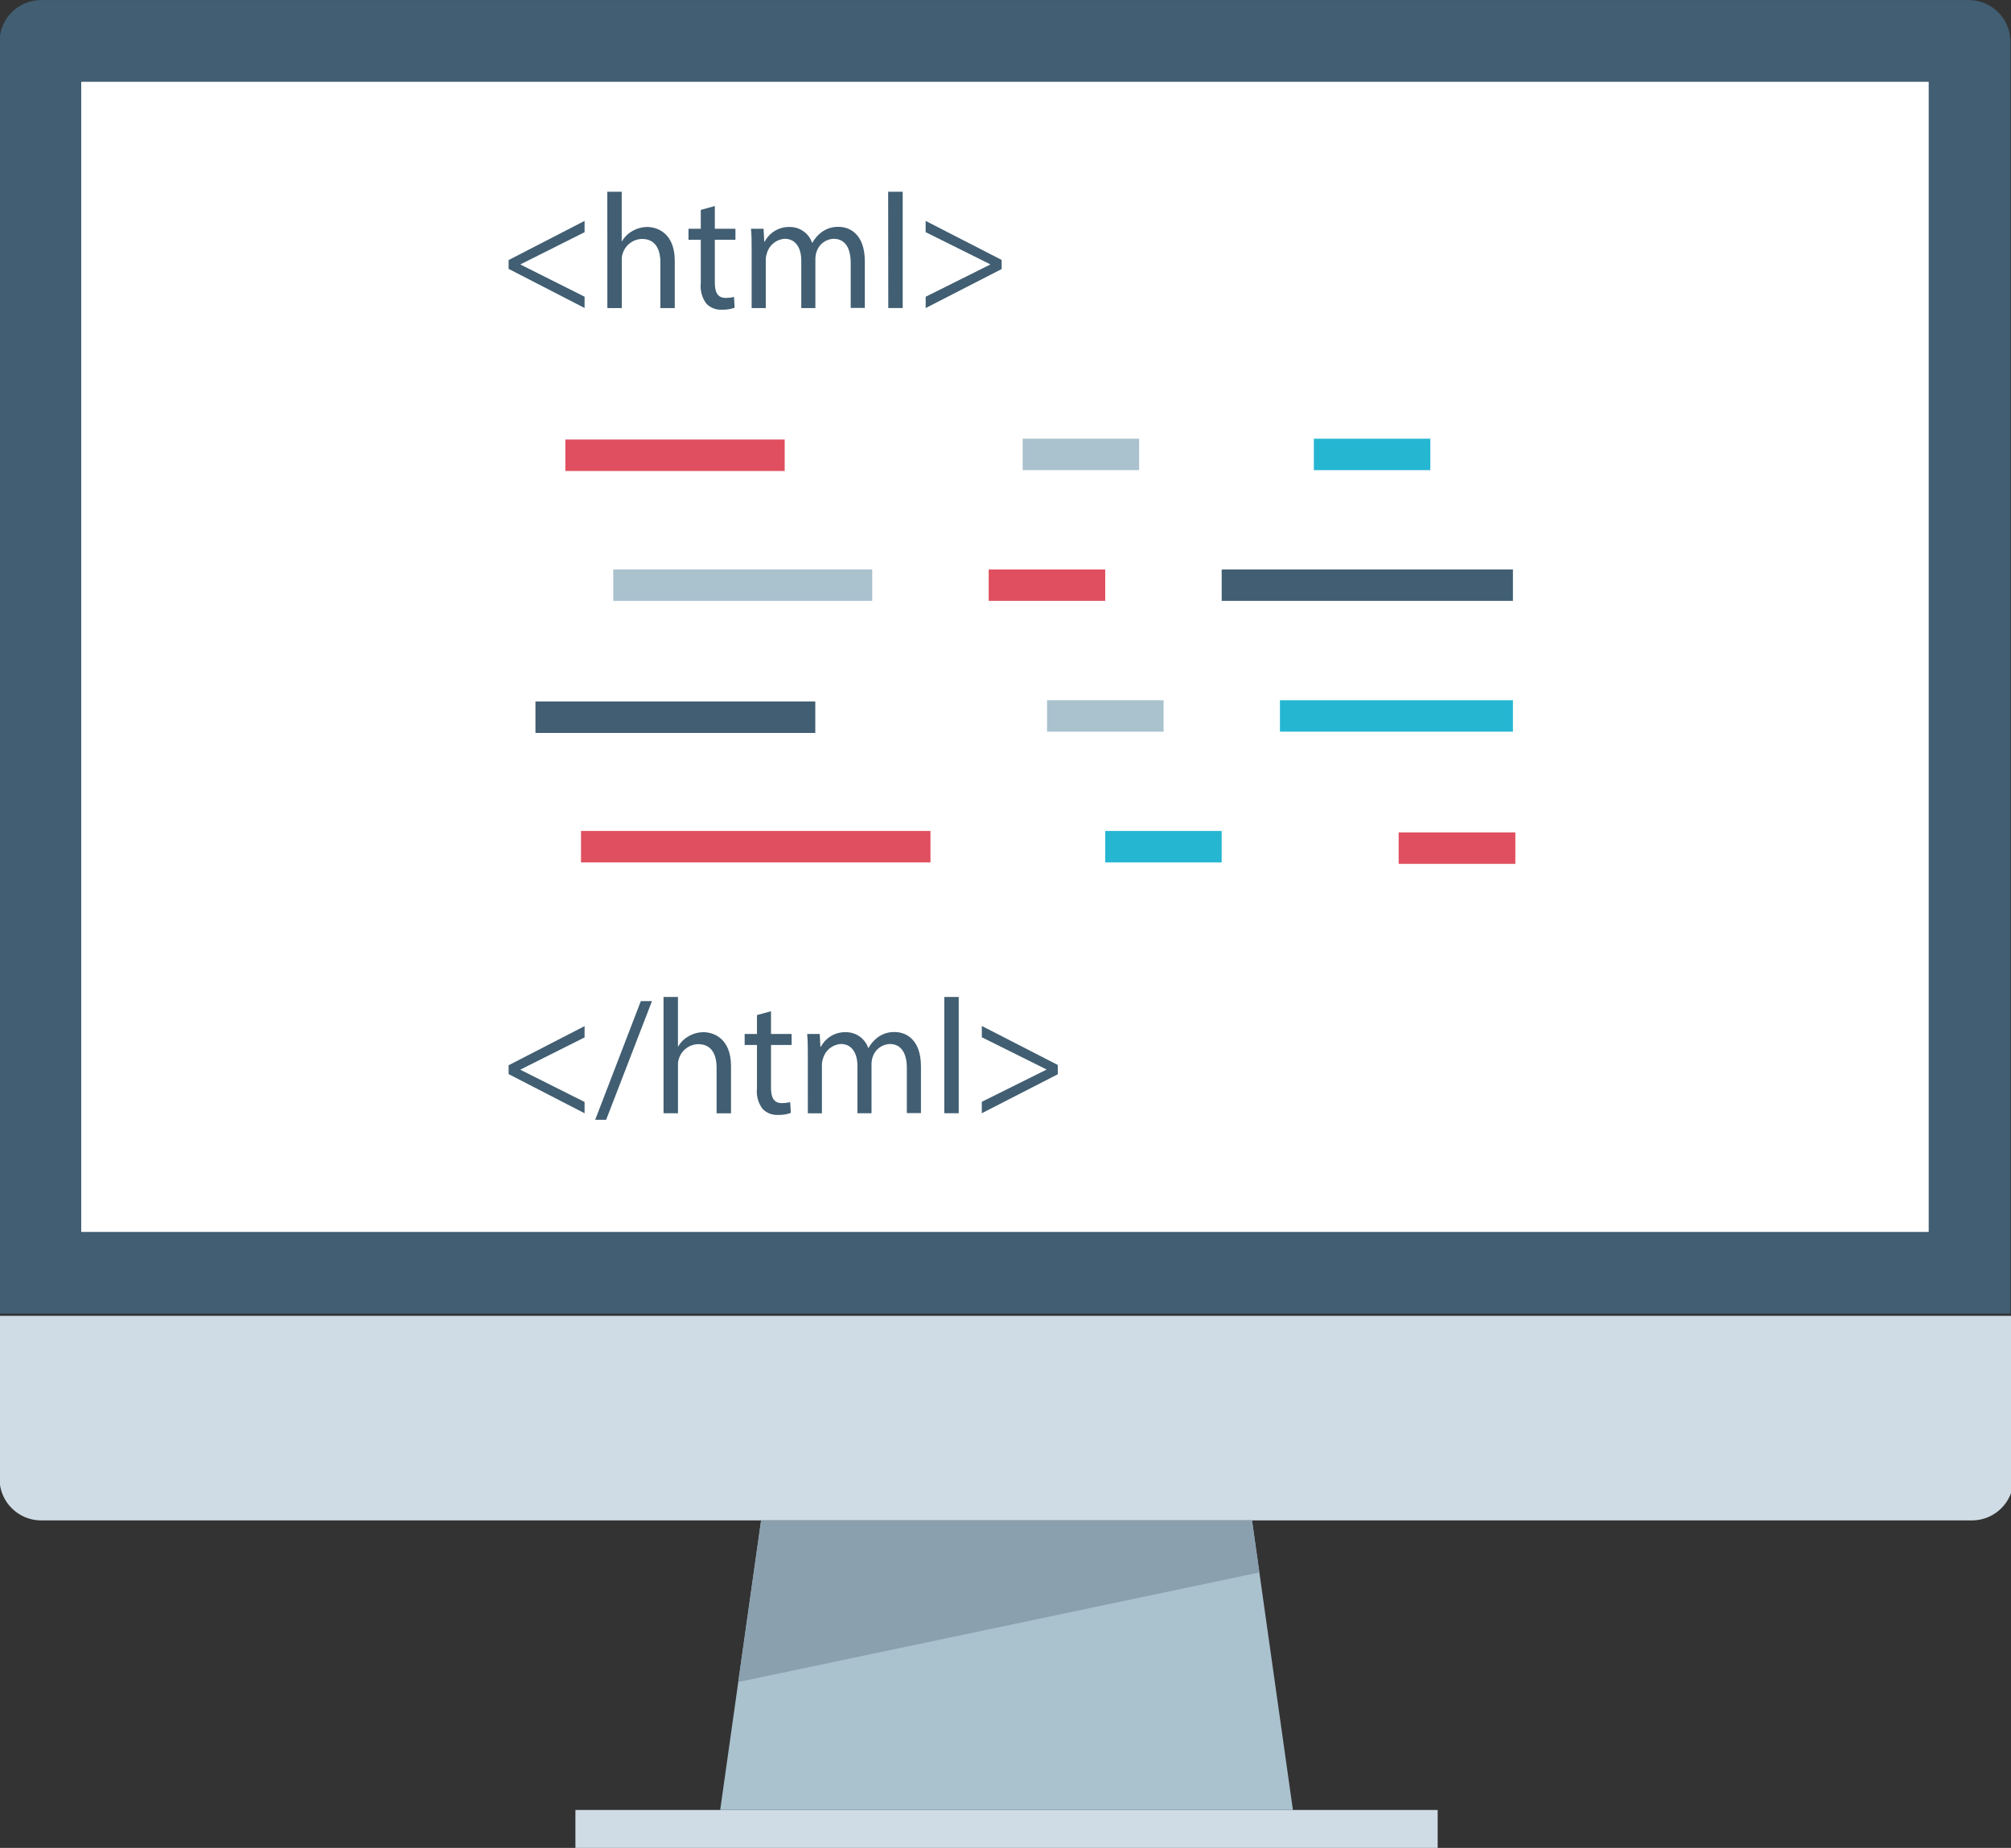 <?xml version="1.0" encoding="UTF-8" standalone="no"?>
<!-- Created with Inkscape (http://www.inkscape.org/) -->

<svg
   xmlns:dc="http://purl.org/dc/elements/1.1/"
   xmlns:cc="http://creativecommons.org/ns#"
   xmlns:rdf="http://www.w3.org/1999/02/22-rdf-syntax-ns#"
   xmlns:svg="http://www.w3.org/2000/svg"
   xmlns="http://www.w3.org/2000/svg"
   xmlns:sodipodi="http://sodipodi.sourceforge.net/DTD/sodipodi-0.dtd"
   xmlns:inkscape="http://www.inkscape.org/namespaces/inkscape"
   width="118.948mm"
   height="109.283mm"
   viewBox="0 0 118.948 109.283"
   version="1.1"
   id="svg3171"
   inkscape:version="0.92.4 (5da689c313, 2019-01-14)"
   sodipodi:docname="asteroid.svg">
  <rect x="0" y="0" width="118.948" height="109.283" fill="#333333" stroke="none"/>
  <defs
     id="defs3165" />
  <sodipodi:namedview
     id="base"
     pagecolor="#ffffff"
     bordercolor="#666666"
     borderopacity="1.0"
     inkscape:pageopacity="0.0"
     inkscape:pageshadow="2"
     inkscape:zoom="0.35"
     inkscape:cx="537.63986"
     inkscape:cy="-224.90947"
     inkscape:document-units="mm"
     inkscape:current-layer="layer1"
     showgrid="false"
     fit-margin-top="0"
     fit-margin-left="0"
     fit-margin-right="0"
     fit-margin-bottom="0"
     inkscape:window-width="1920"
     inkscape:window-height="1017"
     inkscape:window-x="-8"
     inkscape:window-y="-8"
     inkscape:window-maximized="1" />
  <g
     inkscape:label="Layer 1"
     inkscape:groupmode="layer"
     id="layer1"
     transform="translate(159.259,19.957)">
    <g
       id="g3245"
       transform="matrix(0.878,0,0,0.878,-573.835,47.067)">
      <path
         id="path2-5"
         d="m 472.151,12.145 v -85.725 c 0.028,-1.509 1.242,-2.724 2.752,-2.752 h 129.963 c 1.509,0.028 2.724,1.242 2.752,2.752 v 85.725 z"
         style="fill:#415e72;stroke-width:0.265"
         inkscape:connector-curvature="0" />
      <g
         id="g8"
         transform="matrix(0.265,0,0,0.265,472.151,-81.835)">
        <path
           id="path4-1"
           d="m 512,355.2 v 41.6 c -0.104,5.704 -4.696,10.296 -10.4,10.4 H 10.4 C 4.696,407.096 0.104,402.504 0,396.8 v -41.6 z"
           style="fill:#cfdce5"
           inkscape:connector-curvature="0" />
        <rect
           id="rect6-9"
           height="10.4"
           width="219.2"
           style="fill:#cfdce5"
           y="480.8"
           x="146.4" />
      </g>
      <polygon
         id="polygon10"
         points="318.4,407.2 328.8,480.8 183.2,480.8 193.6,407.2 "
         style="fill:#aac1ce"
         transform="matrix(0.265,0,0,0.265,472.151,-81.835)" />
      <rect
         id="rect12-4"
         height="77.47"
         width="124.46"
         style="fill:#ffffff;stroke-width:0.265"
         y="-70.828"
         x="477.654" />
      <polygon
         id="polygon14"
         points="320.272,420.424 318.4,407.2 193.6,407.2 187.792,448.28 "
         style="fill:#8ba0ae"
         transform="matrix(0.265,0,0,0.265,472.151,-81.835)" />
      <rect
         id="rect16-3"
         height="2.117"
         width="7.846"
         style="fill:#25b6d2;stroke-width:0.265"
         y="-46.787"
         x="560.693" />
      <rect
         id="rect18-6"
         height="2.117"
         width="7.846"
         style="fill:#aac1ce;stroke-width:0.265"
         y="-46.787"
         x="541.076" />
      <g
         id="g24"
         transform="matrix(0.265,0,0,0.265,472.151,-81.835)">
        <rect
           id="rect20-3"
           height="8"
           width="55.76"
           style="fill:#e04f5f"
           y="132.464"
           x="143.84" />
        <rect
           id="rect22-4"
           height="8"
           width="29.664"
           style="fill:#e04f5f"
           y="232.32"
           x="355.68" />
      </g>
      <rect
         id="rect26"
         height="2.117"
         width="7.846"
         style="fill:#25b6d2;stroke-width:0.265"
         y="-20.367"
         x="546.637" />
      <rect
         id="rect28-6"
         height="2.117"
         width="23.542"
         style="fill:#e04f5f;stroke-width:0.265"
         y="-20.367"
         x="511.324" />
      <rect
         id="rect30-5"
         height="2.117"
         width="19.619"
         style="fill:#415e72;stroke-width:0.265"
         y="-37.982"
         x="554.485" />
      <rect
         id="rect32"
         height="2.117"
         width="7.851"
         style="fill:#e04f5f;stroke-width:0.265"
         y="-37.982"
         x="538.788" />
      <rect
         id="rect34"
         height="2.117"
         width="17.446"
         style="fill:#aac1ce;stroke-width:0.265"
         y="-37.982"
         x="513.496" />
      <rect
         id="rect36"
         height="2.117"
         width="15.695"
         style="fill:#25b6d2;stroke-width:0.265"
         y="-29.172"
         x="558.409" />
      <rect
         id="rect38-3"
         height="2.117"
         width="7.849"
         style="fill:#aac1ce;stroke-width:0.265"
         y="-29.172"
         x="542.721" />
      <g
         id="g68"
         transform="matrix(0.265,0,0,0.265,472.151,-81.835)">
        <rect
           id="rect40-3"
           height="8"
           width="71.136"
           style="fill:#415e72"
           y="199.04"
           x="136.24" />
        <path
           id="path42"
           d="m 129.416,86.848 19.312,-9.952 v 2.872 l -16.272,8.16 V 88 l 16.272,8.16 v 2.872 l -19.312,-9.944 z"
           style="fill:#415e72"
           inkscape:connector-curvature="0" />
        <path
           id="path44"
           d="m 154.504,69.488 h 3.664 v 12.568 h 0.08 c 0.624,-1.08 1.528,-1.976 2.624,-2.576 1.136,-0.672 2.432,-1.024 3.752,-1.04 2.704,0 7.032,1.664 7.032,8.608 v 12 H 168 V 87.472 c 0,-3.248 -1.2,-5.992 -4.656,-5.992 -2.248,0.04 -4.224,1.512 -4.912,3.656 -0.2,0.56 -0.288,1.16 -0.248,1.752 v 12.16 h -3.664 z"
           style="fill:#415e72"
           inkscape:connector-curvature="0" />
        <path
           id="path46"
           d="m 181.84,73.112 v 5.784 h 5.24 v 2.792 h -5.24 v 10.864 c 0,2.504 0.704,3.912 2.744,3.912 0.72,0.008 1.432,-0.072 2.128,-0.248 l 0.168,2.744 c -1.04,0.368 -2.136,0.544 -3.24,0.504 -1.48,0.088 -2.92,-0.472 -3.952,-1.536 -1.12,-1.504 -1.624,-3.376 -1.416,-5.24 v -11 h -3.128 v -2.792 h 3.128 v -4.8 z"
           style="fill:#415e72"
           inkscape:connector-curvature="0" />
        <path
           id="path48"
           d="m 191.2,84.352 c 0,-2.08 0,-3.792 -0.168,-5.456 h 3.2 l 0.168,3.248 h 0.128 c 1.232,-2.336 3.688,-3.776 6.328,-3.704 2.56,-0.032 4.864,1.576 5.704,4 h 0.088 c 0.56,-1.016 1.32,-1.904 2.24,-2.616 1.28,-0.976 2.856,-1.48 4.464,-1.416 2.664,0 6.616,1.744 6.616,8.736 v 11.864 h -3.584 V 87.64 c 0,-3.864 -1.416,-6.2 -4.368,-6.2 -2,0.088 -3.736,1.416 -4.328,3.328 -0.192,0.592 -0.288,1.208 -0.288,1.832 v 12.448 h -3.584 V 86.976 c 0,-3.2 -1.416,-5.536 -4.2,-5.536 -2.136,0.128 -3.96,1.6 -4.536,3.664 -0.2,0.576 -0.296,1.184 -0.288,1.792 v 12.16 H 191.2 Z"
           style="fill:#415e72"
           inkscape:connector-curvature="0" />
        <path
           id="path50-7"
           d="M 225.904,69.488 H 229.6 V 99.04 h -3.664 z"
           style="fill:#415e72"
           inkscape:connector-curvature="0" />
        <path
           id="path52"
           d="M 254.752,89.136 235.44,99.048 V 96.176 L 251.832,88 v -0.088 l -16.4,-8.16 v -2.856 l 19.312,9.912 z"
           style="fill:#415e72"
           inkscape:connector-curvature="0" />
        <path
           id="path54"
           d="m 129.416,291.512 19.312,-9.952 v 2.872 l -16.272,8.16 v 0.088 l 16.272,8.16 v 2.872 l -19.312,-9.952 z"
           style="fill:#415e72"
           inkscape:connector-curvature="0" />
        <path
           id="path56"
           d="M 151.424,305.376 163.032,275.2 h 2.832 l -11.656,30.176 z"
           style="fill:#415e72"
           inkscape:connector-curvature="0" />
        <path
           id="path58"
           d="m 168.8,274.152 h 3.664 v 12.568 h 0.08 c 0.624,-1.08 1.528,-1.976 2.624,-2.576 1.136,-0.672 2.432,-1.024 3.752,-1.04 2.704,0 7.032,1.664 7.032,8.616 v 12 h -3.664 v -11.584 c 0,-3.248 -1.2,-5.992 -4.656,-5.992 -2.248,0.04 -4.224,1.512 -4.912,3.656 -0.2,0.56 -0.288,1.16 -0.248,1.752 v 12.16 H 168.8 Z"
           style="fill:#415e72"
           inkscape:connector-curvature="0" />
        <path
           id="path60"
           d="m 196.12,277.776 v 5.784 h 5.24 v 2.792 h -5.24 v 10.864 c 0,2.496 0.704,3.912 2.744,3.912 0.72,0.008 1.432,-0.072 2.128,-0.248 l 0.168,2.744 c -1.04,0.368 -2.136,0.544 -3.24,0.504 -1.48,0.088 -2.92,-0.472 -3.952,-1.536 -1.12,-1.504 -1.624,-3.376 -1.416,-5.24 v -11 h -3.128 v -2.792 h 3.128 v -4.8 z"
           style="fill:#415e72"
           inkscape:connector-curvature="0" />
        <path
           id="path62"
           d="m 205.48,289.016 c 0,-2.08 0,-3.792 -0.168,-5.456 h 3.2 l 0.168,3.248 h 0.12 c 1.232,-2.336 3.688,-3.776 6.328,-3.704 2.56,-0.032 4.864,1.576 5.704,4 h 0.088 c 0.56,-1.016 1.32,-1.904 2.24,-2.616 1.28,-0.976 2.856,-1.48 4.464,-1.416 2.664,0 6.616,1.744 6.616,8.736 v 11.864 h -3.584 v -11.368 c 0,-3.864 -1.416,-6.2 -4.368,-6.2 -2,0.088 -3.736,1.416 -4.328,3.328 -0.192,0.592 -0.288,1.208 -0.288,1.832 v 12.448 h -3.584 V 291.64 c 0,-3.2 -1.416,-5.536 -4.2,-5.536 -2.136,0.128 -3.96,1.6 -4.536,3.664 -0.2,0.576 -0.296,1.184 -0.288,1.792 v 12.16 h -3.576 z"
           style="fill:#415e72"
           inkscape:connector-curvature="0" />
        <path
           id="path64-4"
           d="m 240.176,274.152 h 3.664 v 29.552 h -3.664 z"
           style="fill:#415e72"
           inkscape:connector-curvature="0" />
        <path
           id="path66-9"
           d="m 269.024,293.8 -19.312,9.904 V 300.8 l 16.4,-8.16 v -0.088 l -16.4,-8.16 v -2.872 l 19.312,9.912 z"
           style="fill:#415e72"
           inkscape:connector-curvature="0" />
      </g>
    </g>
  </g>
</svg>
